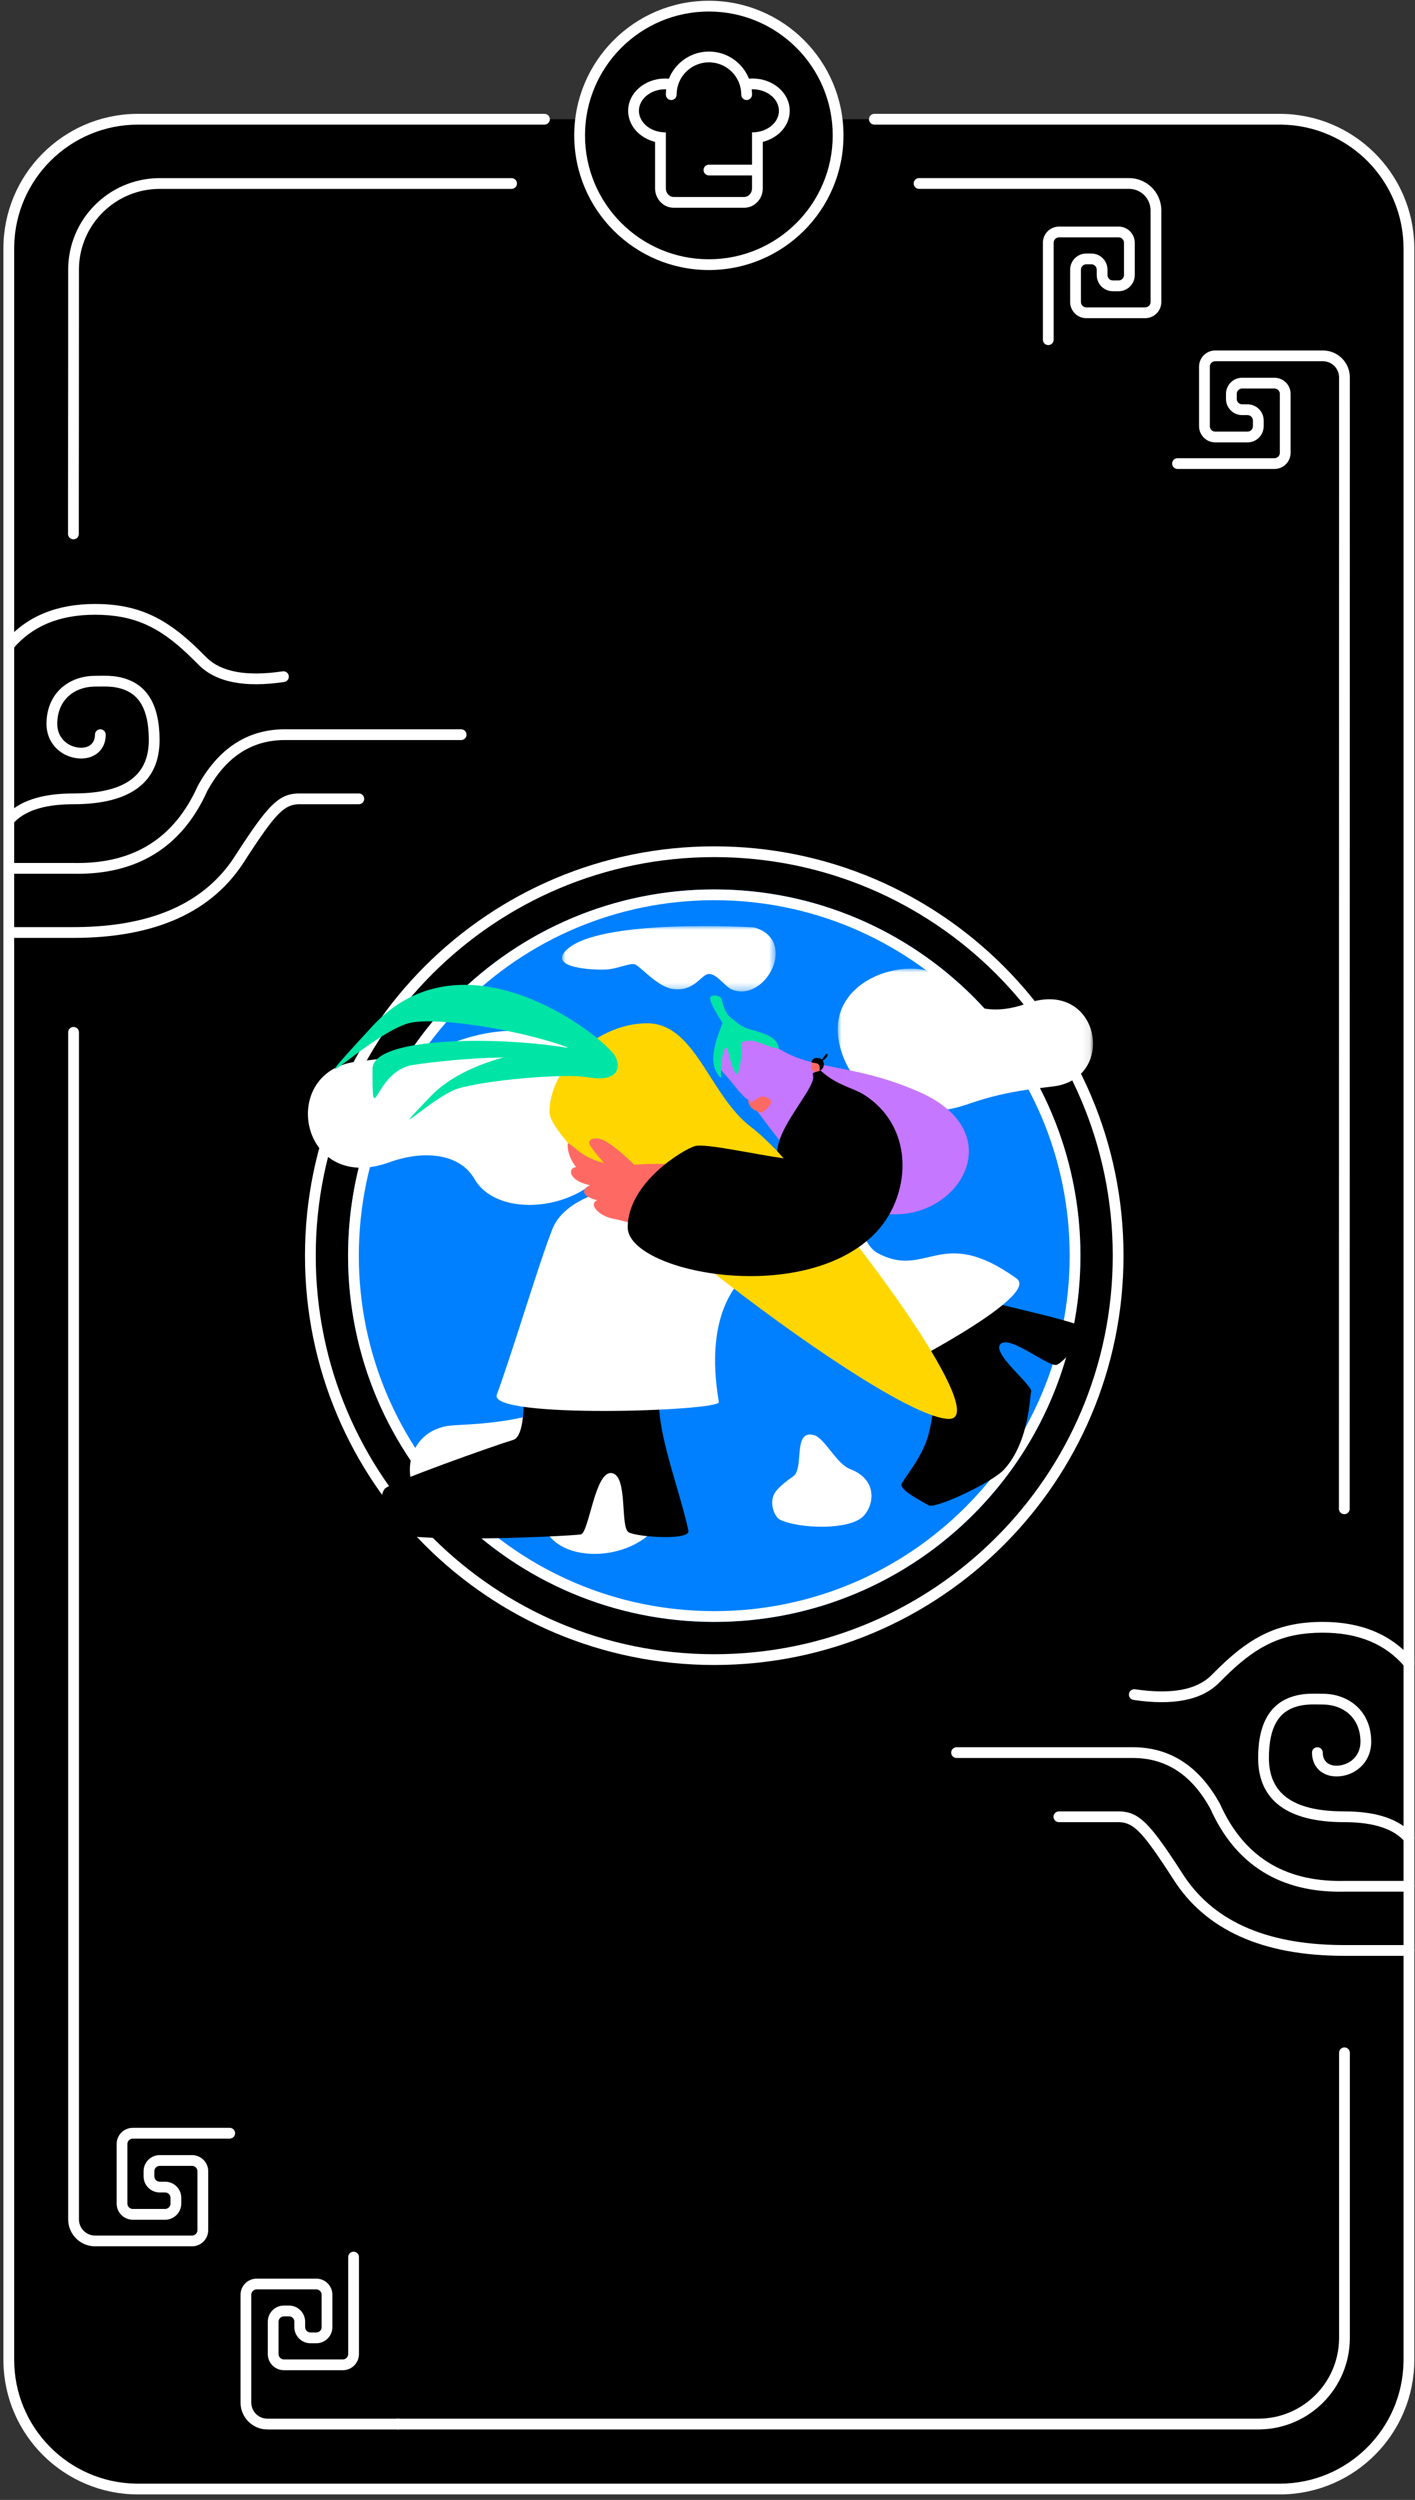<svg xmlns="http://www.w3.org/2000/svg" xmlns:xlink="http://www.w3.org/1999/xlink" width="188" height="332" viewBox="0 0 188 332"><rect x="0" y="0" width="188" height="332" fill="#333333" stroke="none"/><defs><polygon id="a" points="0 0 33.924 0 33.924 19.012 0 19.012"/><polygon id="c" points="0 0 28.391 0 28.391 8.685 0 8.685"/></defs><g fill="none" fill-rule="evenodd" transform="translate(.453 .099)"><path fill="#000" d="M93.612,0.593 C102.41,0.593 109.664,7.209 110.665,15.736 L168.92,15.736 C178.367,15.736 186.025,23.422 186.025,32.902 L186.025,313.287 C186.025,322.768 178.367,330.454 168.92,330.454 L17.821,330.454 C8.374,330.454 0.715,322.768 0.715,313.287 L0.715,32.902 C0.715,23.422 8.374,15.736 17.821,15.736 L76.558,15.736 C77.559,7.209 84.813,0.593 93.612,0.593 Z"/><path fill="#FFF" d="M94.444,112.297 C124.475,112.297 148.82,136.635 148.82,166.657 C148.82,196.68 124.475,221.018 94.444,221.018 C64.412,221.018 40.067,196.68 40.067,166.657 C40.067,136.635 64.412,112.297 94.444,112.297 Z M94.444,113.728 C65.203,113.728 41.498,137.425 41.498,166.657 C41.498,195.89 65.203,219.587 94.444,219.587 C123.685,219.587 147.389,195.89 147.389,166.657 C147.389,137.425 123.685,113.728 94.444,113.728 Z"/><ellipse cx="94.444" cy="166.657" fill="#0080FF" rx="48.653" ry="48.638"/><path fill="#FFF" d="M94.444,118.019 C121.314,118.019 143.096,139.795 143.096,166.657 C143.096,193.52 121.314,215.296 94.444,215.296 C67.573,215.296 45.791,193.52 45.791,166.657 C45.791,139.795 67.573,118.019 94.444,118.019 Z M94.444,119.45 C68.364,119.45 47.222,140.585 47.222,166.657 C47.222,192.73 68.364,213.865 94.444,213.865 C120.523,213.865 141.665,192.73 141.665,166.657 C141.665,140.585 120.523,119.45 94.444,119.45 Z"/><g transform="translate(40.457 122.885)"><g transform="translate(70.39 5.657)"><mask id="b" fill="#fff"><use xlink:href="#a"/></mask><path fill="#FFF" d="M17.627,17.884 C23.154,15.949 27.889,15.855 29.398,15.512 C37.129,13.753 34.484,1.231 25.04,4.653 C21.122,6.073 17.282,5.542 15.747,2.863 C12.709,-2.447 0.408,-0.097 0.01,7.65 C-0.267,13.014 5.24,22.224 17.627,17.884" mask="url(#b)"/></g><path fill="#C577FF" d="M81.27,22.054 C71.094,17.559 65.424,19.757 60.069,14.236 C59.11,14.526 57.073,14.011 55.512,15.165 C54.867,15.642 54.304,17.58 53.93,18.116 C56.912,21.203 57.324,22.348 58.51,23.078 C61.04,25.976 65.983,34.667 74.248,37.614 C84.929,41.419 94.732,28.001 81.27,22.054"/><path fill="#00E5A6" d="M55.09,12.848 C54.262,15.124 52.972,18.105 54.757,20.084 C54.786,20.116 54.837,20.12 54.872,20.094 C54.893,20.078 54.904,20.054 54.901,20.029 C54.791,18.727 55.072,16.561 55.512,16.094 C55.89,16.05 56.094,18.721 56.963,19.686 C57.018,19.747 57.084,19.698 57.106,19.621 C58.004,16.474 57.428,15.685 57.68,15.403 C59.522,14.755 60.364,15.953 62.563,16.28 C62.389,15.235 61.965,14.589 58.859,13.756 C57.288,13.333 56.875,12.619 56.226,12.207 C55.707,11.879 55.281,11.024 54.985,9.776 C54.842,9.167 53.851,9.119 53.534,9.355 C52.995,9.755 55.09,12.848 55.09,12.848"/><path fill="#FFF" d="M19.818 15.285C13.098 17.64 7.338 17.754 5.502 18.172-3.897 20.309-.681 35.538 10.802 31.377 15.568 29.65 20.238 30.295 22.104 33.553 25.798 40.007 40.758 37.147 41.243 27.734 41.578 21.206 34.882 10.007 19.818 15.287M72.047 72.119C70.207 71.423 68.669 67.995 67.242 67.608 64.351 66.824 65.992 71.982 64.481 73.078 63.725 73.629 62.1 74.715 61.789 75.806 61.424 77.088 62.099 78.539 62.741 78.847 65.235 80.037 72.015 80.292 73.843 78.324 75.276 76.783 75.668 73.494 72.047 72.117"/><g transform="translate(33.758)"><mask id="d" fill="#fff"><use xlink:href="#c"/></mask><path fill="#FFF" d="M5.767,5.78 C7.457,5.71 9.27,4.718 9.873,5.165 C11.003,6 12.938,8.13 14.755,8.361 C17.546,8.716 18.369,6.596 19.397,6.376 C20.425,6.156 21.657,8.04 22.527,8.41 C26.98,10.303 31.495,1.866 25.519,0.178 L25.504,0.173 C25.504,0.173 4.61,-1.105 0.477,3.29 C-1.705,5.611 4.218,5.843 5.769,5.778" mask="url(#d)"/></g><path fill="#FFF" d="M30.689,64.714 C24.937,66.333 20.124,66.134 18.566,66.386 C10.591,67.691 12.353,80.562 22.189,77.68 C26.271,76.483 30.126,77.263 31.489,80.078 C34.182,85.655 46.842,84.037 47.816,76.206 C48.492,70.776 43.582,61.084 30.689,64.716"/><path fill="#FF6963" d="M66.954,18.31 C66.942,18.357 67.002,18.429 66.987,18.505 C66.976,18.561 66.893,18.617 66.883,18.679 C66.861,18.955 66.825,19.162 67.275,19.251 C67.37,19.271 67.168,19.547 67.484,19.614 C68.007,19.724 67.891,19.336 67.98,19.234 C68.704,18.405 68.006,17.535 67.139,17.981 C67.037,18.033 67.011,18.103 66.95,18.309"/><path fill="#000" d="M67.95,17.551 C67.289,17.4 66.944,17.686 66.911,18.117 C67.75,18.242 68.069,18.174 67.984,19.235 C68.852,18.8 68.616,17.701 67.954,17.551"/><path fill="#000" d="M68.221 17.815C68.57 17.473 68.778 16.783 69.017 17.036 69.256 17.29 68.306 17.953 68.306 17.953L68.221 17.815ZM46.657 63.9C46.904 68.737 49.455 75.194 50.556 80.307 50.84 81.613 43.817 81.164 42.627 80.517 41.436 79.87 42.575 72.944 40.35 72.645 38.126 72.346 37.356 80.574 36.255 80.79 35.154 81.006 9.964 82.314 9.838 79.854 9.713 77.394 9.542 75.529 10.223 74.718 10.904 73.908 24.905 68.943 27.28 68.238 29.656 67.533 28.338 56.177 28.338 56.177L46.148 52.092C46.148 52.092 46.472 60.252 46.657 63.9"/><path fill="#FFF" d="M64.983,33.611 C63.018,33.889 36.093,30.988 32.465,40.281 C30.575,45.119 27.268,56.325 25.1,62.223 C23.901,65.487 54.805,64.419 54.6,63.217 C52.574,51.356 57.285,47.401 57.924,46.472 C59.166,44.666 70.293,41.989 70.415,36.549 C70.459,34.529 64.983,33.611 64.983,33.611"/><path fill="#000" d="M84.163,47.664 C87.824,49.771 98.814,51.524 103.079,53.225 C104.165,53.66 100.559,57.818 99.529,58.257 C98.499,58.696 93.28,54.258 92.023,55.504 C90.767,56.749 96.44,61.074 96.087,61.858 C95.909,62.25 95.913,68.402 92.517,72.147 C90.94,73.888 83.374,77.457 82.442,76.921 C80.58,75.851 79.135,75.086 78.851,74.282 C78.698,73.84 81.624,70.8 82.483,67.406 C83.184,64.633 83.207,62.887 82.686,61.574 C81.982,59.801 74.336,55.283 74.336,55.283 L75.95,45.324 C75.95,45.324 81.402,46.075 84.163,47.664"/><path fill="#FFF" d="M69.965,30.06 C67.96,30.534 63.327,38.575 63.578,44.461 C64.016,54.745 72.644,59.882 76.405,59.73 C76.763,59.718 97.512,49.23 94.161,46.811 C84.061,39.532 82.224,46.969 75.662,43.416 C73.1,42.023 71.747,34.473 71.648,31.524 C71.543,28.34 69.965,30.06 69.965,30.06"/><path fill="#FF6963" d="M58.932,23.452 C59.146,23.278 60.112,22.459 60.676,22.659 C61.24,22.859 61.779,23.168 61.442,23.672 C61.104,24.176 60.492,24.697 60.308,24.768 C60.123,24.84 58.149,24.093 58.932,23.452"/><path fill="#FF6963" d="M58.51,23.074 C58.409,23.193 58.677,23.917 58.894,24.084 C59.111,24.251 59.083,23.585 59.083,23.585 L58.51,23.074 Z"/><path fill="#FFD600" d="M32.095,24.722 C32.095,30.675 76.848,65.451 85.179,65.451 C91.641,65.451 66.722,32.621 58.874,26.687 C53.33,22.494 51.519,12.911 45.058,12.911 C38.597,12.911 32.095,18.769 32.095,24.722"/><path fill="#FF6963" d="M57.924,34.034 C51.649,30.194 36.402,31.538 40.26,33.529 C41.85,34.349 44.86,35.173 44.057,36.203 C43.336,37.128 43.831,36.025 39.238,36.255 C36.725,36.381 38.388,38.545 40.75,38.904 C41.748,39.056 46.364,40.546 47.553,40.239 C50.159,39.569 52.731,38.196 54.262,35.515 C54.812,34.547 57.924,34.034 57.924,34.034"/><path fill="#FF6963" d="M52.755,33.58 C51.138,39.122 39.019,33.801 37.758,33.414 C34.795,32.505 34.318,29.27 34.558,28.801 C36.282,30.014 36.789,31.051 40.794,31.793 C42.936,32.196 52.755,33.58 52.755,33.58"/><path fill="#FF6963" d="M37.848,34.492 C34.795,33.996 34.352,32.249 35.603,32.01 C37.816,31.589 38.169,33.324 40.26,33.529 C42.351,33.734 42.254,34.97 42.767,35.482 C43.28,35.995 37.848,34.492 37.848,34.492"/><path fill="#FF6963" d="M44.706 36.756C42.1 37.162 35.962 36.591 36.769 34.988 37.474 33.595 41.737 34.656 43.657 34.557 45.717 34.451 44.706 36.756 44.706 36.756M44.673 33.168C43.287 31.404 40.568 29.064 39.282 28.445 38.327 27.987 37.125 28.208 37.426 28.992 37.726 29.775 40.848 33.127 40.848 33.127L44.673 33.168Z"/><path fill="#000" d="M73.852,22.379 C72.44,21.486 70.389,21.202 68.277,19.332 C68.212,19.275 68.175,19.193 68.088,19.218 C67.448,19.397 66.954,19.456 67.085,19.74 C67.756,21.192 62.475,26.423 62.366,29.905 L63.205,30.85 C58.982,30.241 52.811,28.843 51.44,29.216 C49.961,29.62 42.566,34.009 42.483,39.957 C42.4,45.905 65.373,50.565 75.145,41.021 C80.104,36.177 80.893,26.834 73.852,22.379"/><path fill="#00E5A6" d="M40.537,16.899 C37.845,13.566 20.343,0.549 8.583,13.287 C-3.178,26.026 8.801,13.589 13.918,12.786 C19.036,11.983 34.218,14.892 38.392,18.002 C42.565,21.111 40.537,16.899 40.537,16.899"/><path fill="#00E5A6" d="M40.537,16.899 C38.894,15.262 22.998,15.65 16.322,22.595 C9.647,29.54 16.503,22.682 19.907,21.595 C23.312,20.508 33.947,19.518 37.136,20.074 C42.228,20.959 41.359,17.717 40.537,16.899"/><path fill="#00E5A6" d="M40.827,18.303 C38.134,14.97 8.583,13.287 8.583,18.957 C8.583,27.618 8.801,19.258 13.918,18.456 C19.036,17.653 32.946,16.346 37.368,19.146 C40.872,21.362 40.827,18.303 40.827,18.303"/></g><path fill="#FFF" d="M71.888,15.021 C72.283,15.021 72.603,15.341 72.603,15.736 C72.603,16.103 72.327,16.405 71.971,16.446 L71.888,16.451 L17.887,16.451 C8.889,16.451 1.578,23.67 1.433,32.63 L1.431,32.902 L1.431,313.287 C1.431,322.282 8.652,329.591 17.615,329.736 L17.887,329.739 L169.569,329.739 C178.567,329.739 185.878,322.52 186.023,313.559 L186.025,313.287 L186.025,32.902 C186.025,23.907 178.804,16.599 169.841,16.453 L169.569,16.451 L115.718,16.451 C115.323,16.451 115.003,16.131 115.003,15.736 C115.003,15.369 115.279,15.067 115.635,15.025 L115.718,15.021 L169.569,15.021 C179.349,15.021 187.296,22.867 187.454,32.607 L187.456,32.902 L187.456,313.287 C187.456,323.064 179.607,331.009 169.865,331.169 L169.569,331.169 L17.887,331.169 C8.107,331.169 0.16,323.322 0.002,313.583 L0,313.287 L0,32.902 C0,23.125 7.849,15.181 17.591,15.021 L17.887,15.021 L71.888,15.021 Z"/><g fill="#FFF" transform="matrix(1 0 0 -1 0 124.457)"><path d="M0.246,15.087 C0.544,14.828 0.996,14.859 1.255,15.157 C2.702,16.819 5.258,17.699 8.961,17.75 L9.301,17.752 C16.801,17.752 20.749,20.613 20.749,26.278 C20.749,31.101 18.971,33.67 15.93,34.507 C15.052,34.748 14.288,34.821 13.181,34.818 L12.163,34.804 C8.766,34.804 5.724,32.553 5.724,28.408 C5.724,26.029 7.377,24.274 9.535,23.893 C11.727,23.506 13.594,24.721 13.594,26.988 C13.594,27.383 13.274,27.703 12.879,27.703 C12.484,27.703 12.163,27.383 12.163,26.988 C12.163,25.703 11.17,25.057 9.783,25.302 C8.278,25.567 7.155,26.76 7.155,28.408 C7.155,31.586 9.384,33.301 11.996,33.371 L12.673,33.381 C13.953,33.406 14.708,33.359 15.55,33.127 C17.943,32.47 19.318,30.482 19.318,26.278 C19.318,21.592 16.187,19.253 9.603,19.184 L9.301,19.182 C5.039,19.182 1.983,18.171 0.176,16.096 C-0.084,15.799 -0.052,15.347 0.246,15.087 Z"/><path d="M9.286,8.521 C17.755,8.335 23.744,12.05 27.1,19.542 C29.499,23.903 32.763,26.119 36.943,26.266 L37.205,26.273 L60.816,26.273 C61.211,26.273 61.531,26.593 61.531,26.988 C61.531,27.355 61.255,27.657 60.899,27.698 L60.816,27.703 L37.195,27.703 C32.338,27.633 28.533,25.115 25.82,20.18 C22.721,13.266 17.374,9.877 9.644,9.946 L9.301,9.951 L0.715,9.951 C0.32,9.951 1.56605399e-05,9.631 1.56605399e-05,9.236 C1.56605399e-05,8.869 0.276,8.567 0.632,8.526 L0.715,8.521 L9.286,8.521 Z"/><path d="M9.301 0C20.154 0 27.781 3.418 32.082 10.268L32.784 11.346 33.428 12.319 33.876 12.983 34.297 13.592 34.691 14.15 35.062 14.657 35.297 14.969 35.523 15.26 35.741 15.531 35.951 15.783C35.986 15.823 36.02 15.863 36.053 15.902L36.253 16.126 36.446 16.332C36.509 16.398 36.572 16.461 36.633 16.522L36.816 16.695 36.993 16.852 37.167 16.994C37.311 17.106 37.451 17.203 37.589 17.287L37.755 17.381C37.974 17.498 38.19 17.582 38.41 17.64L38.575 17.679C38.603 17.685 38.631 17.69 38.659 17.695L38.827 17.721 38.998 17.739C39.027 17.741 39.056 17.743 39.085 17.744L39.262 17.751 47.222 17.752C47.617 17.752 47.937 18.072 47.937 18.467 47.937 18.834 47.661 19.136 47.305 19.178L47.222 19.182 39.352 19.182C39.273 19.182 39.195 19.181 39.118 19.179L38.891 19.168C38.107 19.115 37.422 18.912 36.716 18.447L36.514 18.307C36.175 18.061 35.829 17.753 35.462 17.372L35.239 17.134C35.202 17.093 35.164 17.051 35.126 17.008L34.895 16.742C34.855 16.697 34.816 16.65 34.776 16.602L34.535 16.308 34.286 15.993 34.029 15.657 33.764 15.3 33.489 14.922 33.204 14.521 32.908 14.097 32.601 13.649 32.118 12.932 31.78 12.423 31.248 11.611 30.875 11.037C26.915 4.73 19.9 1.522 9.739 1.432L9.301 1.431.715 1.431C.32 1.431 0 1.11 0.0.715 0.0.348.276.046.632.005L.715 0 9.301 0ZM25.962 36.24C28.274 33.934 32.072 33.208 37.31 33.986 37.701 34.045 37.971 34.408 37.913 34.799 37.855 35.19 37.491 35.46 37.1 35.401 32.265 34.683 28.905 35.325 26.972 37.252L26.044 38.173 25.73 38.478C21.59 42.468 17.898 44.347 12.17 44.347 7.026 44.347 3.006 42.666.169 39.304-.086 39.003-.048 38.551.254 38.297.556 38.042 1.008 38.08 1.262 38.382 3.813 41.405 7.429 42.916 12.17 42.916 17.361 42.916 20.696 41.275 24.488 37.685L25.025 37.168 25.584 36.616 25.962 36.24Z"/></g><path fill="#FFF" d="M178.175 271.802C178.542 271.802 178.845 272.078 178.886 272.434L178.891 272.517 178.891 310.379C178.891 317.018 173.57 322.413 166.959 322.537L166.727 322.539 52.461 322.539C52.066 322.539 51.746 322.218 51.746 321.823 51.746 321.457 52.022 321.154 52.378 321.113L52.461 321.108 166.727 321.108C172.58 321.108 177.338 316.425 177.457 310.604L177.46 310.379 177.46 272.517C177.46 272.122 177.78 271.802 178.175 271.802ZM67.517 23.557C67.912 23.557 68.233 23.877 68.233 24.272 68.233 24.639 67.957 24.941 67.601 24.982L67.517 24.987 20.769 24.987C14.917 24.987 10.159 29.67 10.039 35.492L10.037 35.716 10.03 55.092 10.017 67.387 10.017 70.812C10.017 71.207 9.696 71.527 9.301 71.527 8.934 71.527 8.632 71.251 8.591 70.895L8.586 70.812 8.589 64.067 8.604 46.112 8.606 35.716C8.606 29.078 13.927 23.682 20.538 23.559L20.769 23.557 67.517 23.557ZM93.728 0C103.607 0 111.615 8.006 111.615 17.882 111.615 27.757 103.607 35.763 93.728 35.763 83.849 35.763 75.841 27.757 75.841 17.882 75.841 8.006 83.849 0 93.728 0ZM93.728 1.431C84.64 1.431 77.272 8.796 77.272 17.882 77.272 26.967 84.64 34.333 93.728 34.333 102.817 34.333 110.184 26.967 110.184 17.882 110.184 8.796 102.817 1.431 93.728 1.431Z"/><path fill="#FFF" d="M11.448,0.715 C13.857,0.715 15.919,2.204 16.763,4.311 C16.917,4.298 17.073,4.292 17.23,4.292 C19.94,4.292 22.18,6.184 22.18,8.583 C22.18,10.562 20.657,12.195 18.603,12.708 L18.603,18.883 C18.603,20.249 17.577,21.38 16.267,21.454 L16.131,21.458 L6.765,21.458 C5.436,21.458 4.366,20.372 4.297,19.024 L4.293,18.883 L4.292,12.711 C2.239,12.202 0.715,10.565 0.715,8.583 C0.715,6.185 2.948,4.292 5.649,4.292 C5.811,4.292 5.973,4.298 6.133,4.312 C6.975,2.205 9.037,0.715 11.448,0.715 Z M11.448,2.146 C9.077,2.146 7.155,4.067 7.155,6.437 C7.155,6.832 6.834,7.153 6.439,7.153 C6.044,7.153 5.724,6.832 5.724,6.437 C5.724,6.196 5.739,5.959 5.768,5.725 C5.729,5.723 5.689,5.722 5.649,5.722 C3.691,5.722 2.146,7.032 2.146,8.583 C2.146,10.091 3.604,11.369 5.482,11.441 L5.649,11.444 L5.724,11.444 L5.724,18.883 C5.724,19.488 6.148,19.971 6.671,20.023 L6.765,20.028 L16.131,20.028 C16.665,20.028 17.118,19.578 17.167,18.989 L17.172,18.883 L17.171,17.166 L11.448,17.166 C11.053,17.166 10.732,16.846 10.732,16.451 C10.732,16.084 11.008,15.782 11.364,15.741 L11.448,15.736 L17.171,15.735 L17.172,11.444 L17.23,11.444 C19.198,11.444 20.749,10.134 20.749,8.583 C20.749,7.032 19.198,5.722 17.23,5.722 L17.128,5.724 C17.157,5.958 17.172,6.196 17.172,6.437 C17.172,6.832 16.851,7.153 16.456,7.153 C16.061,7.153 15.741,6.832 15.741,6.437 C15.741,4.067 13.819,2.146 11.448,2.146 Z" transform="translate(82.29 6.033)"/><path fill="#FFF" d="M25.062,136.283 C26.205,136.283 27.14,137.177 27.205,138.303 L27.209,138.429 L27.209,146.252 C27.209,147.394 26.315,148.329 25.188,148.394 L25.062,148.397 L20.769,148.397 C19.626,148.397 18.692,147.504 18.626,146.378 L18.623,146.252 L18.623,145.582 C18.623,144.439 19.516,143.505 20.643,143.44 L20.769,143.436 L21.485,143.436 C21.852,143.436 22.154,143.16 22.195,142.804 L22.2,142.721 L22.2,141.96 C22.2,141.593 21.924,141.291 21.568,141.25 L21.485,141.245 L17.192,141.245 C16.825,141.245 16.522,141.521 16.481,141.877 L16.476,141.96 L16.476,149.873 C16.476,150.24 16.753,150.543 17.108,150.584 L17.192,150.589 L30.07,150.589 C30.466,150.589 30.786,150.909 30.786,151.304 C30.786,151.671 30.51,151.973 30.154,152.014 L30.07,152.019 L17.192,152.019 C16.049,152.019 15.114,151.126 15.049,149.999 L15.045,149.873 L15.045,141.96 C15.045,140.817 15.939,139.883 17.066,139.818 L17.192,139.814 L21.485,139.814 C22.628,139.814 23.562,140.708 23.627,141.834 L23.631,141.96 L23.631,142.721 C23.631,143.863 22.738,144.798 21.611,144.863 L21.485,144.867 L20.769,144.867 C20.402,144.867 20.1,145.143 20.059,145.498 L20.054,145.582 L20.054,146.252 C20.054,146.618 20.33,146.921 20.686,146.962 L20.769,146.967 L25.062,146.967 C25.429,146.967 25.731,146.691 25.773,146.335 L25.778,146.252 L25.778,138.429 C25.778,138.062 25.501,137.76 25.146,137.719 L25.062,137.714 L12.183,137.714 C11.04,137.714 10.106,138.607 10.041,139.734 L10.037,139.86 L10.037,297.504 C10.037,297.899 9.717,298.22 9.321,298.22 C8.955,298.22 8.652,297.943 8.611,297.588 L8.606,297.504 L8.606,139.86 C8.606,137.936 10.124,136.368 12.028,136.287 L12.183,136.283 L25.062,136.283 Z" transform="matrix(1 0 0 -1 0 434.503)"/><path fill="#FFF" d="M53.429,299.902 C53.796,299.902 54.098,300.179 54.14,300.534 L54.144,300.618 L54.144,317.995 C54.144,319.918 52.626,321.487 50.722,321.568 L50.567,321.571 L36.257,321.571 C35.114,321.571 34.18,320.678 34.115,319.551 L34.111,319.425 L34.111,311.512 C34.111,310.369 35.005,309.435 36.131,309.37 L36.257,309.366 L40.55,309.366 C41.693,309.366 42.628,310.26 42.693,311.386 L42.697,311.512 L42.697,312.273 C42.697,313.415 41.803,314.35 40.676,314.415 L40.55,314.418 L39.835,314.418 C39.468,314.418 39.165,314.695 39.124,315.05 L39.119,315.134 L39.119,315.804 C39.119,316.17 39.396,316.473 39.751,316.514 L39.835,316.519 L44.128,316.519 C44.495,316.519 44.797,316.243 44.838,315.887 L44.843,315.804 L44.843,307.981 C44.843,307.614 44.567,307.312 44.211,307.271 L44.128,307.266 L31.249,307.266 C30.854,307.266 30.534,306.946 30.534,306.551 C30.534,306.184 30.81,305.881 31.166,305.84 L31.249,305.835 L44.128,305.835 C45.271,305.835 46.205,306.729 46.271,307.855 L46.274,307.981 L46.274,315.804 C46.274,316.946 45.381,317.881 44.254,317.946 L44.128,317.949 L39.835,317.949 C38.692,317.949 37.757,317.056 37.692,315.93 L37.688,315.804 L37.688,315.134 C37.688,313.991 38.582,313.057 39.709,312.992 L39.835,312.988 L40.55,312.988 C40.917,312.988 41.22,312.712 41.261,312.356 L41.266,312.273 L41.266,311.512 C41.266,311.145 40.99,310.843 40.634,310.802 L40.55,310.797 L36.257,310.797 C35.89,310.797 35.588,311.073 35.547,311.429 L35.542,311.512 L35.542,319.425 C35.542,319.792 35.818,320.094 36.174,320.136 L36.257,320.141 L50.567,320.141 C51.71,320.141 52.645,319.247 52.71,318.121 L52.713,317.995 L52.713,300.618 C52.713,300.223 53.034,299.902 53.429,299.902 Z" transform="rotate(90 42.339 310.737)"/><path fill="#FFF" d="M142.759,18.192 C143.902,18.192 144.836,19.086 144.902,20.212 L144.905,20.338 L144.905,28.161 C144.905,29.303 144.012,30.237 142.885,30.303 L142.759,30.306 L138.466,30.306 C137.323,30.306 136.388,29.413 136.323,28.287 L136.32,28.161 L136.32,27.491 C136.32,26.348 137.213,25.414 138.34,25.349 L138.466,25.345 L139.181,25.345 C139.548,25.345 139.851,25.069 139.892,24.713 L139.897,24.63 L139.897,23.869 C139.897,23.502 139.621,23.2 139.265,23.159 L139.181,23.154 L134.889,23.154 C134.522,23.154 134.219,23.43 134.178,23.786 L134.173,23.869 L134.173,31.782 C134.173,32.149 134.449,32.451 134.805,32.493 L134.889,32.498 L147.767,32.498 C148.162,32.498 148.483,32.818 148.483,33.213 C148.483,33.58 148.206,33.882 147.851,33.923 L147.767,33.928 L134.889,33.928 C133.745,33.928 132.811,33.035 132.746,31.908 L132.742,31.782 L132.742,23.869 C132.742,22.726 133.636,21.792 134.762,21.727 L134.889,21.723 L139.181,21.723 C140.325,21.723 141.259,22.616 141.324,23.743 L141.328,23.869 L141.328,24.63 C141.328,25.772 140.434,26.707 139.308,26.772 L139.181,26.775 L138.466,26.775 C138.099,26.775 137.797,27.052 137.755,27.407 L137.75,27.491 L137.75,28.161 C137.75,28.527 138.027,28.83 138.383,28.871 L138.466,28.876 L142.759,28.876 C143.126,28.876 143.428,28.6 143.47,28.244 L143.474,28.161 L143.474,20.338 C143.474,19.971 143.198,19.669 142.842,19.628 L142.759,19.623 L130.596,19.623 C129.063,19.623 127.812,20.827 127.737,22.341 L127.734,22.484 L127.734,50.379 C127.734,50.774 127.413,51.095 127.018,51.095 C126.651,51.095 126.349,50.818 126.308,50.463 L126.303,50.379 L126.303,22.484 C126.303,20.167 128.138,18.28 130.435,18.195 L130.596,18.192 L142.759,18.192 Z" transform="rotate(90 137.393 34.643)"/><path fill="#FFF" d="M178.155,46.445 C178.522,46.445 178.824,46.721 178.866,47.077 L178.87,47.16 L178.89,197.411 C178.891,199.338 177.372,200.906 175.468,200.987 L175.313,200.99 L161.004,200.99 C159.861,200.99 158.926,200.097 158.861,198.971 L158.857,198.845 L158.857,190.931 C158.857,189.788 159.751,188.854 160.878,188.789 L161.004,188.785 L165.297,188.785 C166.44,188.785 167.374,189.679 167.439,190.805 L167.443,190.931 L167.443,191.692 C167.443,192.835 166.549,193.769 165.423,193.834 L165.297,193.838 L164.581,193.838 C164.214,193.838 163.912,194.114 163.87,194.469 L163.866,194.553 L163.866,195.223 C163.866,195.59 164.142,195.892 164.498,195.933 L164.581,195.938 L168.874,195.938 C169.241,195.938 169.543,195.662 169.585,195.306 L169.589,195.223 L169.589,187.4 C169.589,187.033 169.313,186.731 168.957,186.69 L168.874,186.685 L155.995,186.685 C155.6,186.685 155.28,186.365 155.28,185.97 C155.28,185.603 155.556,185.301 155.912,185.259 L155.995,185.254 L168.874,185.254 C170.017,185.254 170.951,186.148 171.017,187.274 L171.02,187.4 L171.02,195.223 C171.02,196.366 170.127,197.3 169,197.365 L168.874,197.369 L164.581,197.369 C163.438,197.369 162.504,196.475 162.438,195.349 L162.435,195.223 L162.435,194.553 C162.435,193.41 163.328,192.476 164.455,192.411 L164.581,192.407 L165.297,192.407 C165.663,192.407 165.966,192.131 166.007,191.775 L166.012,191.692 L166.012,190.931 C166.012,190.564 165.736,190.262 165.38,190.221 L165.297,190.216 L161.004,190.216 C160.637,190.216 160.334,190.492 160.293,190.848 L160.288,190.931 L160.288,198.845 C160.288,199.211 160.564,199.514 160.92,199.555 L161.004,199.56 L175.313,199.56 C176.456,199.56 177.391,198.667 177.456,197.54 L177.459,197.414 L177.439,47.161 C177.439,46.766 177.76,46.445 178.155,46.445 Z" transform="matrix(1 0 0 -1 0 247.436)"/><g fill="#FFF" transform="rotate(180 93.728 129.821)"><path d="M0.246,15.087 C0.544,14.828 0.996,14.859 1.255,15.157 C2.702,16.819 5.258,17.699 8.961,17.75 L9.301,17.752 C16.801,17.752 20.749,20.613 20.749,26.278 C20.749,31.101 18.971,33.67 15.93,34.507 C15.052,34.748 14.288,34.821 13.181,34.818 L12.163,34.804 C8.766,34.804 5.724,32.553 5.724,28.408 C5.724,26.029 7.377,24.274 9.535,23.893 C11.727,23.506 13.594,24.721 13.594,26.988 C13.594,27.383 13.274,27.703 12.879,27.703 C12.484,27.703 12.163,27.383 12.163,26.988 C12.163,25.703 11.17,25.057 9.783,25.302 C8.278,25.567 7.155,26.76 7.155,28.408 C7.155,31.586 9.384,33.301 11.996,33.371 L12.673,33.381 C13.953,33.406 14.708,33.359 15.55,33.127 C17.943,32.47 19.318,30.482 19.318,26.278 C19.318,21.592 16.187,19.253 9.603,19.184 L9.301,19.182 C5.039,19.182 1.983,18.171 0.176,16.096 C-0.084,15.799 -0.052,15.347 0.246,15.087 Z"/><path d="M9.286,8.521 C17.755,8.335 23.744,12.05 27.1,19.542 C29.499,23.903 32.763,26.119 36.943,26.266 L37.205,26.273 L60.816,26.273 C61.211,26.273 61.531,26.593 61.531,26.988 C61.531,27.355 61.255,27.657 60.899,27.698 L60.816,27.703 L37.195,27.703 C32.338,27.633 28.533,25.115 25.82,20.18 C22.721,13.266 17.374,9.877 9.644,9.946 L9.301,9.951 L0.715,9.951 C0.32,9.951 1.566054e-05,9.631 1.566054e-05,9.236 C1.566054e-05,8.869 0.276,8.567 0.632,8.526 L0.715,8.521 L9.286,8.521 Z"/><path d="M9.301-5.68252066e-14C20.154-5.68252066e-14 27.781 3.418 32.082 10.268L32.784 11.346 33.428 12.319 33.876 12.983 34.297 13.592 34.691 14.15 35.062 14.657 35.297 14.969 35.523 15.26 35.741 15.531 35.951 15.783C35.986 15.823 36.02 15.863 36.053 15.902L36.253 16.126 36.446 16.332C36.509 16.398 36.572 16.461 36.633 16.522L36.816 16.695 36.993 16.852 37.167 16.994C37.311 17.106 37.451 17.203 37.589 17.287L37.755 17.381C37.974 17.498 38.19 17.582 38.41 17.64L38.575 17.679C38.603 17.685 38.631 17.69 38.659 17.695L38.827 17.721 38.998 17.739C39.027 17.741 39.056 17.743 39.085 17.744L39.262 17.751 47.222 17.752C47.617 17.752 47.937 18.072 47.937 18.467 47.937 18.834 47.661 19.136 47.305 19.178L47.222 19.182 39.352 19.182C39.273 19.182 39.195 19.181 39.118 19.179L38.891 19.168C38.107 19.115 37.422 18.912 36.716 18.447L36.514 18.307C36.175 18.061 35.829 17.753 35.462 17.372L35.239 17.134C35.202 17.093 35.164 17.051 35.126 17.008L34.895 16.742C34.855 16.697 34.816 16.65 34.776 16.602L34.535 16.308 34.286 15.993 34.029 15.657 33.764 15.3 33.489 14.922 33.204 14.521 32.908 14.097 32.601 13.649 32.118 12.932 31.78 12.423 31.248 11.611 30.875 11.037C26.915 4.73 19.9 1.522 9.739 1.432L9.301 1.431.715 1.431C.32 1.431 0 1.11 0.0.715 0.0.348.276.046.632.005L.715-5.68252066e-14 9.301-5.68252066e-14ZM25.962 36.24C28.274 33.934 32.072 33.208 37.31 33.986 37.701 34.045 37.971 34.408 37.913 34.799 37.855 35.19 37.491 35.46 37.1 35.401 32.265 34.683 28.905 35.325 26.972 37.252L26.044 38.173 25.73 38.478C21.59 42.468 17.898 44.347 12.17 44.347 7.026 44.347 3.006 42.666.169 39.304-.086 39.003-.048 38.551.254 38.297.556 38.042 1.008 38.08 1.262 38.382 3.813 41.405 7.429 42.916 12.17 42.916 17.361 42.916 20.696 41.275 24.488 37.685L25.025 37.168 25.584 36.616 25.962 36.24Z"/></g></g></svg>
